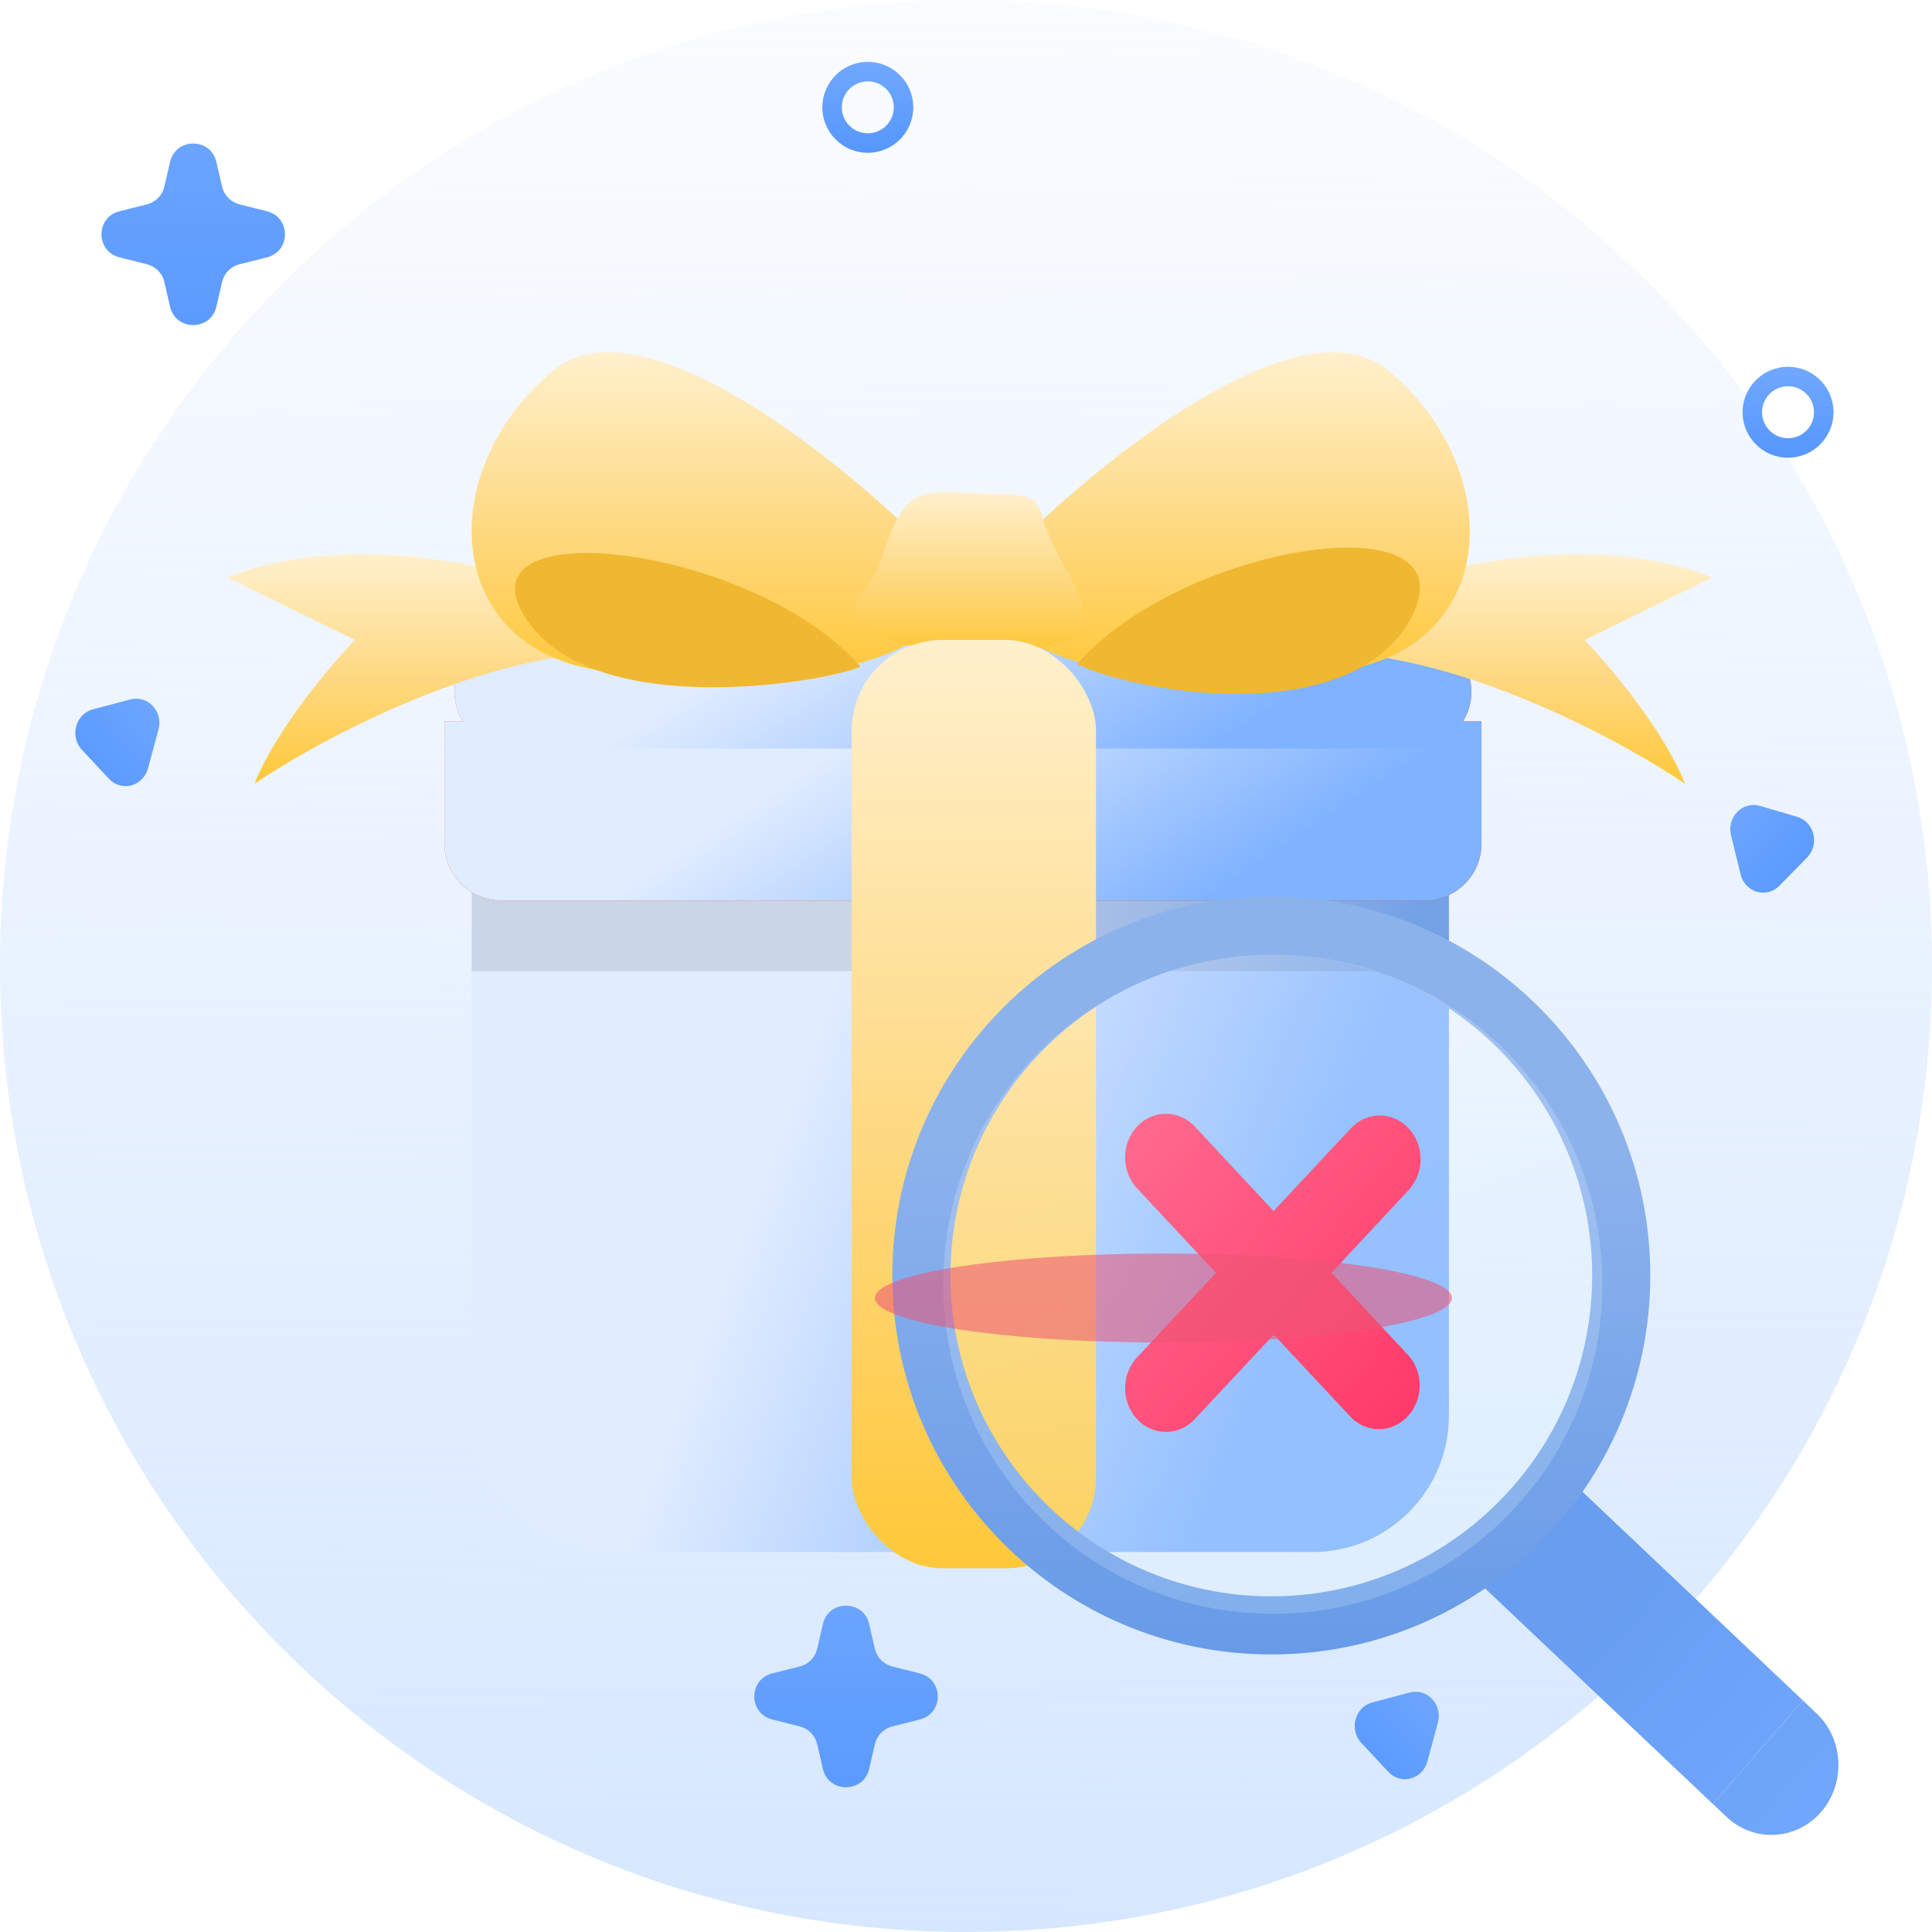 <svg width="170" height="170" viewBox="0 0 170 170" fill="none" xmlns="http://www.w3.org/2000/svg">
<path d="M85 170C131.944 170 170 131.944 170 85C170 38.056 131.944 0 85 0C38.056 0 0 38.056 0 85C0 131.944 38.056 170 85 170Z" fill="url(#paint0_linear_5793_6301)"/>
<path d="M41.498 76.372H127.491V124.567C127.491 131.194 122.118 136.567 115.491 136.567H53.498C46.871 136.567 41.498 131.194 41.498 124.567V76.372Z" fill="url(#paint1_linear_5793_6301)"/>
<path fill-rule="evenodd" clip-rule="evenodd" d="M46.684 50.574C44.509 50.574 42.583 51.981 41.921 54.054L40.234 59.342C39.766 60.811 40.009 62.294 40.734 63.474H39.109V74.239C39.109 77 41.348 79.239 44.109 79.239H125.357C128.118 79.239 130.357 77 130.357 74.239V63.474H128.733C129.457 62.294 129.701 60.811 129.232 59.342L127.545 54.054C126.884 51.981 124.958 50.574 122.782 50.574H46.684Z" fill="#F9443D"/>
<rect opacity="0.1" x="41.498" y="76.372" width="85.992" height="9.077" fill="black"/>
<path d="M39.109 63.473H130.357V74.238C130.357 77 128.118 79.238 125.357 79.238H44.109C41.348 79.238 39.109 77 39.109 74.238V63.473Z" fill="url(#paint2_linear_5793_6301)"/>
<path d="M41.921 54.054C42.583 51.981 44.509 50.574 46.684 50.574H122.782C124.958 50.574 126.884 51.981 127.545 54.054L129.232 59.342C130.261 62.568 127.855 65.862 124.469 65.862H44.998C41.612 65.862 39.205 62.568 40.234 59.342L41.921 54.054Z" fill="url(#paint3_linear_5793_6301)"/>
<path d="M150.661 50.813C139.768 46.418 125.42 50.097 119.608 52.485L118.891 57.502C130.357 58.457 143.256 65.543 148.272 68.967C146.361 64.19 141.584 58.537 139.434 56.307L150.661 50.813Z" fill="url(#paint4_linear_5793_6301)"/>
<path d="M20 50.813C30.892 46.418 45.24 50.097 51.053 52.485L51.77 57.502C40.304 58.457 27.405 65.543 22.389 68.967C24.3 64.19 29.077 58.537 31.227 56.307L20 50.813Z" fill="url(#paint5_linear_5793_6301)"/>
<path d="M122.235 32.659C114.657 26.263 97.791 39.984 91.183 46.275L89.272 55.591C94.337 59.663 107.018 60.824 118.414 58.935C131.883 56.702 132.581 41.391 122.235 32.659Z" fill="url(#paint6_linear_5793_6301)"/>
<path d="M48.598 32.659C56.176 26.263 73.042 39.984 79.651 46.275L81.562 55.591C76.496 59.663 63.815 60.824 52.42 58.935C38.951 56.702 38.253 41.391 48.598 32.659Z" fill="url(#paint7_linear_5793_6301)"/>
<path d="M94.766 58.457C101.294 61.382 119.766 63.884 124.385 53.919C129.005 43.953 103.871 47.946 94.766 58.457Z" fill="#F0B730"/>
<path d="M75.711 58.665C72.127 60.166 51.659 63.463 46.092 54.127C40.524 44.79 66.606 48.154 75.711 58.665Z" fill="#F0B730"/>
<path d="M95.482 54.874C95.482 56.976 89.113 57.342 85.928 57.263C77.394 57.6 73.843 54.305 75.895 52.008C77.921 49.74 77.38 48.827 78.762 46.036C80.322 42.885 81.792 43.296 85.928 43.408C89.994 43.519 91.183 43.408 91.66 45.319C92.138 47.23 93.81 50.097 93.81 50.097C93.81 50.097 95.482 52.772 95.482 54.874Z" fill="url(#paint8_linear_5793_6301)"/>
<rect x="74.94" y="56.307" width="21.498" height="81.693" rx="8" fill="url(#paint9_linear_5793_6301)"/>
<path d="M136.312 128.489L128.39 137.603L150.719 158.738L158.641 149.624L136.312 128.489Z" fill="url(#paint10_linear_5793_6301)"/>
<path fill-rule="evenodd" clip-rule="evenodd" d="M145.212 112.231C145.212 130.648 130.282 145.578 111.865 145.578C93.448 145.578 78.518 130.648 78.518 112.231C78.518 93.814 93.448 78.884 111.865 78.884C130.282 78.884 145.212 93.814 145.212 112.231ZM140.097 112.231C140.097 127.823 127.457 140.463 111.865 140.463C96.273 140.463 83.633 127.823 83.633 112.231C83.633 96.639 96.273 83.999 111.865 83.999C127.457 83.999 140.097 96.639 140.097 112.231Z" fill="url(#paint11_linear_5793_6301)"/>
<g filter="url(#filter0_b_5793_6301)">
<path d="M112 142C128.016 142 141 129.016 141 113C141 96.984 128.016 84 112 84C95.984 84 83 96.984 83 113C83 129.016 95.984 142 112 142Z" fill="url(#paint12_linear_5793_6301)" fill-opacity="0.2"/>
</g>
<path d="M117.16 112L124.018 104.643C124.661 103.915 125.013 102.948 125 101.946C124.986 100.945 124.609 99.989 123.947 99.281C123.286 98.573 122.392 98.169 121.457 98.154C120.522 98.14 119.618 98.517 118.938 99.205L112.064 106.562L105.206 99.205C104.876 98.831 104.479 98.532 104.039 98.325C103.599 98.118 103.125 98.008 102.645 98C102.164 97.993 101.687 98.089 101.242 98.282C100.797 98.476 100.392 98.763 100.053 99.127C99.713 99.49 99.445 99.923 99.264 100.4C99.083 100.876 98.994 101.387 99 101.901C99.007 102.416 99.11 102.923 99.303 103.394C99.497 103.865 99.776 104.29 100.126 104.643L106.995 112L100.126 119.357C99.776 119.71 99.497 120.135 99.303 120.606C99.11 121.077 99.007 121.584 99 122.099C98.994 122.613 99.083 123.124 99.264 123.6C99.445 124.077 99.713 124.51 100.053 124.873C100.392 125.237 100.797 125.524 101.242 125.718C101.687 125.911 102.164 126.007 102.645 126C103.125 125.992 103.599 125.882 104.039 125.675C104.479 125.468 104.876 125.169 105.206 124.795L112.08 117.438L118.953 124.795C119.64 125.442 120.531 125.785 121.445 125.753C122.359 125.722 123.228 125.318 123.874 124.624C124.52 123.931 124.894 123 124.921 122.022C124.948 121.043 124.625 120.09 124.018 119.357L117.16 112Z" fill="url(#paint13_linear_5793_6301)"/>
<g filter="url(#filter1_f_5793_6301)">
<ellipse cx="102.372" cy="114.214" rx="25.389" ry="3.914" fill="#EC5575" fill-opacity="0.56"/>
</g>
<path d="M72.407 142.903C72.906 140.744 75.98 140.744 76.48 142.903L76.983 145.079C77.16 145.842 77.749 146.443 78.509 146.635L80.937 147.246C83.044 147.777 83.044 150.769 80.937 151.3L78.509 151.912C77.749 152.103 77.16 152.704 76.983 153.468L76.48 155.643C75.98 157.802 72.906 157.802 72.407 155.643L71.904 153.468C71.727 152.704 71.138 152.103 70.378 151.912L67.949 151.3C65.843 150.769 65.843 147.777 67.949 147.246L70.378 146.635C71.138 146.443 71.727 145.842 71.904 145.079L72.407 142.903Z" fill="url(#paint14_linear_5793_6301)"/>
<path d="M14.965 14.246C15.464 12.088 18.538 12.088 19.038 14.246L19.541 16.422C19.718 17.186 20.307 17.786 21.067 17.978L23.495 18.59C25.601 19.12 25.601 22.113 23.495 22.643L21.067 23.255C20.307 23.447 19.718 24.047 19.541 24.811L19.038 26.986C18.538 29.145 15.464 29.145 14.965 26.986L14.461 24.811C14.285 24.047 13.696 23.447 12.936 23.255L10.507 22.643C8.401 22.113 8.401 19.12 10.507 18.59L12.936 17.978C13.696 17.786 14.285 17.186 14.461 16.422L14.965 14.246Z" fill="url(#paint15_linear_5793_6301)"/>
<path fill-rule="evenodd" clip-rule="evenodd" d="M76.36 11.729C77.622 11.729 78.646 10.706 78.646 9.443C78.646 8.181 77.622 7.158 76.36 7.158C75.097 7.158 74.074 8.181 74.074 9.443C74.074 10.706 75.097 11.729 76.36 11.729ZM76.36 13.443C78.569 13.443 80.36 11.652 80.36 9.443C80.36 7.234 78.569 5.443 76.36 5.443C74.151 5.443 72.36 7.234 72.36 9.443C72.36 11.652 74.151 13.443 76.36 13.443Z" fill="url(#paint16_linear_5793_6301)"/>
<path d="M152.316 73.494C151.926 71.902 153.337 70.466 154.853 70.91L158.134 71.873C159.649 72.317 160.134 74.306 159.007 75.454L156.567 77.938C155.44 79.086 153.546 78.532 153.158 76.941L152.316 73.494Z" fill="url(#paint17_linear_5793_6301)"/>
<path d="M11.478 61.544C13.004 61.14 14.375 62.61 13.947 64.19L13.02 67.614C12.592 69.196 10.684 69.702 9.586 68.525L7.208 65.977C6.11 64.8 6.647 62.822 8.174 62.418L11.478 61.544Z" fill="url(#paint18_linear_5793_6301)"/>
<path d="M124.054 148.926C125.58 148.523 126.951 149.992 126.523 151.573L125.597 154.996C125.169 156.578 123.26 157.085 122.162 155.908L119.784 153.359C118.686 152.182 119.223 150.205 120.75 149.801L124.054 148.926Z" fill="url(#paint19_linear_5793_6301)"/>
<path fill-rule="evenodd" clip-rule="evenodd" d="M157.333 38.56C158.595 38.56 159.618 37.537 159.618 36.274C159.618 35.012 158.595 33.989 157.333 33.989C156.07 33.989 155.047 35.012 155.047 36.274C155.047 37.537 156.07 38.56 157.333 38.56ZM157.333 40.274C159.542 40.274 161.333 38.484 161.333 36.274C161.333 34.065 159.542 32.274 157.333 32.274C155.123 32.274 153.333 34.065 153.333 36.274C153.333 38.484 155.123 40.274 157.333 40.274Z" fill="url(#paint20_linear_5793_6301)"/>
<path d="M150.718 158.739L158.64 149.626L159.833 150.755C160.991 151.851 161.684 153.382 161.76 155.011C161.836 156.64 161.289 158.234 160.239 159.442C159.189 160.65 157.722 161.373 156.16 161.453C154.599 161.532 153.072 160.961 151.914 159.865L150.721 158.736L150.718 158.739Z" fill="url(#paint21_linear_5793_6301)"/>
<defs>
<filter id="filter0_b_5793_6301" x="66.325" y="67.325" width="91.35" height="91.35" filterUnits="userSpaceOnUse" color-interpolation-filters="sRGB">
<feFlood flood-opacity="0" result="BackgroundImageFix"/>
<feGaussianBlur in="BackgroundImageFix" stdDeviation="8.338"/>
<feComposite in2="SourceAlpha" operator="in" result="effect1_backgroundBlur_5793_6301"/>
<feBlend mode="normal" in="SourceGraphic" in2="effect1_backgroundBlur_5793_6301" result="shape"/>
</filter>
<filter id="filter1_f_5793_6301" x="56.139" y="89.456" width="92.466" height="49.516" filterUnits="userSpaceOnUse" color-interpolation-filters="sRGB">
<feFlood flood-opacity="0" result="BackgroundImageFix"/>
<feBlend mode="normal" in="SourceGraphic" in2="BackgroundImageFix" result="shape"/>
<feGaussianBlur stdDeviation="10.422" result="effect1_foregroundBlur_5793_6301"/>
</filter>
<linearGradient id="paint0_linear_5793_6301" x1="84.345" y1="-27.678" x2="86.086" y2="270.829" gradientUnits="userSpaceOnUse">
<stop stop-color="#CAE0FF" stop-opacity="0"/>
<stop offset="1" stop-color="#BCD8FF"/>
</linearGradient>
<linearGradient id="paint1_linear_5793_6301" x1="65.216" y1="109.608" x2="108.986" y2="125.902" gradientUnits="userSpaceOnUse">
<stop stop-color="#E0ECFF"/>
<stop offset="1" stop-color="#7FB2FF"/>
</linearGradient>
<linearGradient id="paint2_linear_5793_6301" x1="64.277" y1="72.178" x2="80.424" y2="96.533" gradientUnits="userSpaceOnUse">
<stop stop-color="#E0ECFF"/>
<stop offset="1" stop-color="#7FB2FF"/>
</linearGradient>
<linearGradient id="paint3_linear_5793_6301" x1="63.849" y1="59.015" x2="79.179" y2="83.36" gradientUnits="userSpaceOnUse">
<stop stop-color="#E0ECFF"/>
<stop offset="1" stop-color="#7FB2FF"/>
</linearGradient>
<linearGradient id="paint4_linear_5793_6301" x1="134.776" y1="48.762" x2="134.776" y2="68.967" gradientUnits="userSpaceOnUse">
<stop stop-color="#FFF0CD"/>
<stop offset="0.557" stop-color="#FED87F"/>
<stop offset="1" stop-color="#FFC839"/>
</linearGradient>
<linearGradient id="paint5_linear_5793_6301" x1="35.885" y1="48.762" x2="35.885" y2="68.967" gradientUnits="userSpaceOnUse">
<stop stop-color="#FFF0CD"/>
<stop offset="0.557" stop-color="#FED87F"/>
<stop offset="1" stop-color="#FFC839"/>
</linearGradient>
<linearGradient id="paint6_linear_5793_6301" x1="109.304" y1="31" x2="109.304" y2="59.816" gradientUnits="userSpaceOnUse">
<stop stop-color="#FFF0CD"/>
<stop offset="0.557" stop-color="#FED87F"/>
<stop offset="1" stop-color="#FFC839"/>
</linearGradient>
<linearGradient id="paint7_linear_5793_6301" x1="61.53" y1="31" x2="61.53" y2="59.816" gradientUnits="userSpaceOnUse">
<stop stop-color="#FFF0CD"/>
<stop offset="0.557" stop-color="#FED87F"/>
<stop offset="1" stop-color="#FFC839"/>
</linearGradient>
<linearGradient id="paint8_linear_5793_6301" x1="85.405" y1="43.328" x2="85.405" y2="57.287" gradientUnits="userSpaceOnUse">
<stop stop-color="#FFF0CD"/>
<stop offset="0.557" stop-color="#FED87F"/>
<stop offset="1" stop-color="#FFC839"/>
</linearGradient>
<linearGradient id="paint9_linear_5793_6301" x1="85.689" y1="56.307" x2="85.689" y2="138" gradientUnits="userSpaceOnUse">
<stop stop-color="#FFF0CD"/>
<stop offset="0.557" stop-color="#FED87F"/>
<stop offset="1" stop-color="#FFC839"/>
</linearGradient>
<linearGradient id="paint10_linear_5793_6301" x1="125.519" y1="155.33" x2="145.612" y2="174.048" gradientUnits="userSpaceOnUse">
<stop stop-color="#689DF0"/>
<stop offset="1" stop-color="#70A8FF"/>
</linearGradient>
<linearGradient id="paint11_linear_5793_6301" x1="-3.566" y1="99.431" x2="-4.371" y2="158.99" gradientUnits="userSpaceOnUse">
<stop stop-color="#8CB2EC"/>
<stop offset="1" stop-color="#5B92E6"/>
</linearGradient>
<linearGradient id="paint12_linear_5793_6301" x1="112" y1="84" x2="141.222" y2="159.829" gradientUnits="userSpaceOnUse">
<stop stop-color="white"/>
<stop offset="1" stop-color="#D2F7FF"/>
</linearGradient>
<linearGradient id="paint13_linear_5793_6301" x1="99.124" y1="99.884" x2="126.805" y2="124.045" gradientUnits="userSpaceOnUse">
<stop stop-color="#FF698D"/>
<stop offset="1" stop-color="#FF3868"/>
</linearGradient>
<linearGradient id="paint14_linear_5793_6301" x1="74.443" y1="134.1" x2="74.443" y2="164.446" gradientUnits="userSpaceOnUse">
<stop stop-color="#70A8FF"/>
<stop offset="1" stop-color="#5597FD"/>
</linearGradient>
<linearGradient id="paint15_linear_5793_6301" x1="17.001" y1="5.443" x2="17.001" y2="35.789" gradientUnits="userSpaceOnUse">
<stop stop-color="#70A8FF"/>
<stop offset="1" stop-color="#5597FD"/>
</linearGradient>
<linearGradient id="paint16_linear_5793_6301" x1="76.36" y1="5.443" x2="76.36" y2="13.443" gradientUnits="userSpaceOnUse">
<stop stop-color="#70A8FF"/>
<stop offset="1" stop-color="#5597FD"/>
</linearGradient>
<linearGradient id="paint17_linear_5793_6301" x1="151.44" y1="69.909" x2="160.272" y2="78.582" gradientUnits="userSpaceOnUse">
<stop stop-color="#70A8FF"/>
<stop offset="1" stop-color="#5597FD"/>
</linearGradient>
<linearGradient id="paint18_linear_5793_6301" x1="14.909" y1="60.636" x2="5.867" y2="69.071" gradientUnits="userSpaceOnUse">
<stop stop-color="#70A8FF"/>
<stop offset="1" stop-color="#5597FD"/>
</linearGradient>
<linearGradient id="paint19_linear_5793_6301" x1="127.485" y1="148.018" x2="118.444" y2="156.453" gradientUnits="userSpaceOnUse">
<stop stop-color="#70A8FF"/>
<stop offset="1" stop-color="#5597FD"/>
</linearGradient>
<linearGradient id="paint20_linear_5793_6301" x1="157.333" y1="32.274" x2="157.333" y2="40.274" gradientUnits="userSpaceOnUse">
<stop stop-color="#70A8FF"/>
<stop offset="1" stop-color="#5597FD"/>
</linearGradient>
<linearGradient id="paint21_linear_5793_6301" x1="142.68" y1="171.577" x2="147.798" y2="176.103" gradientUnits="userSpaceOnUse">
<stop stop-color="#6FA5F8"/>
<stop offset="1" stop-color="#70A8FF"/>
</linearGradient>
</defs>
</svg>
